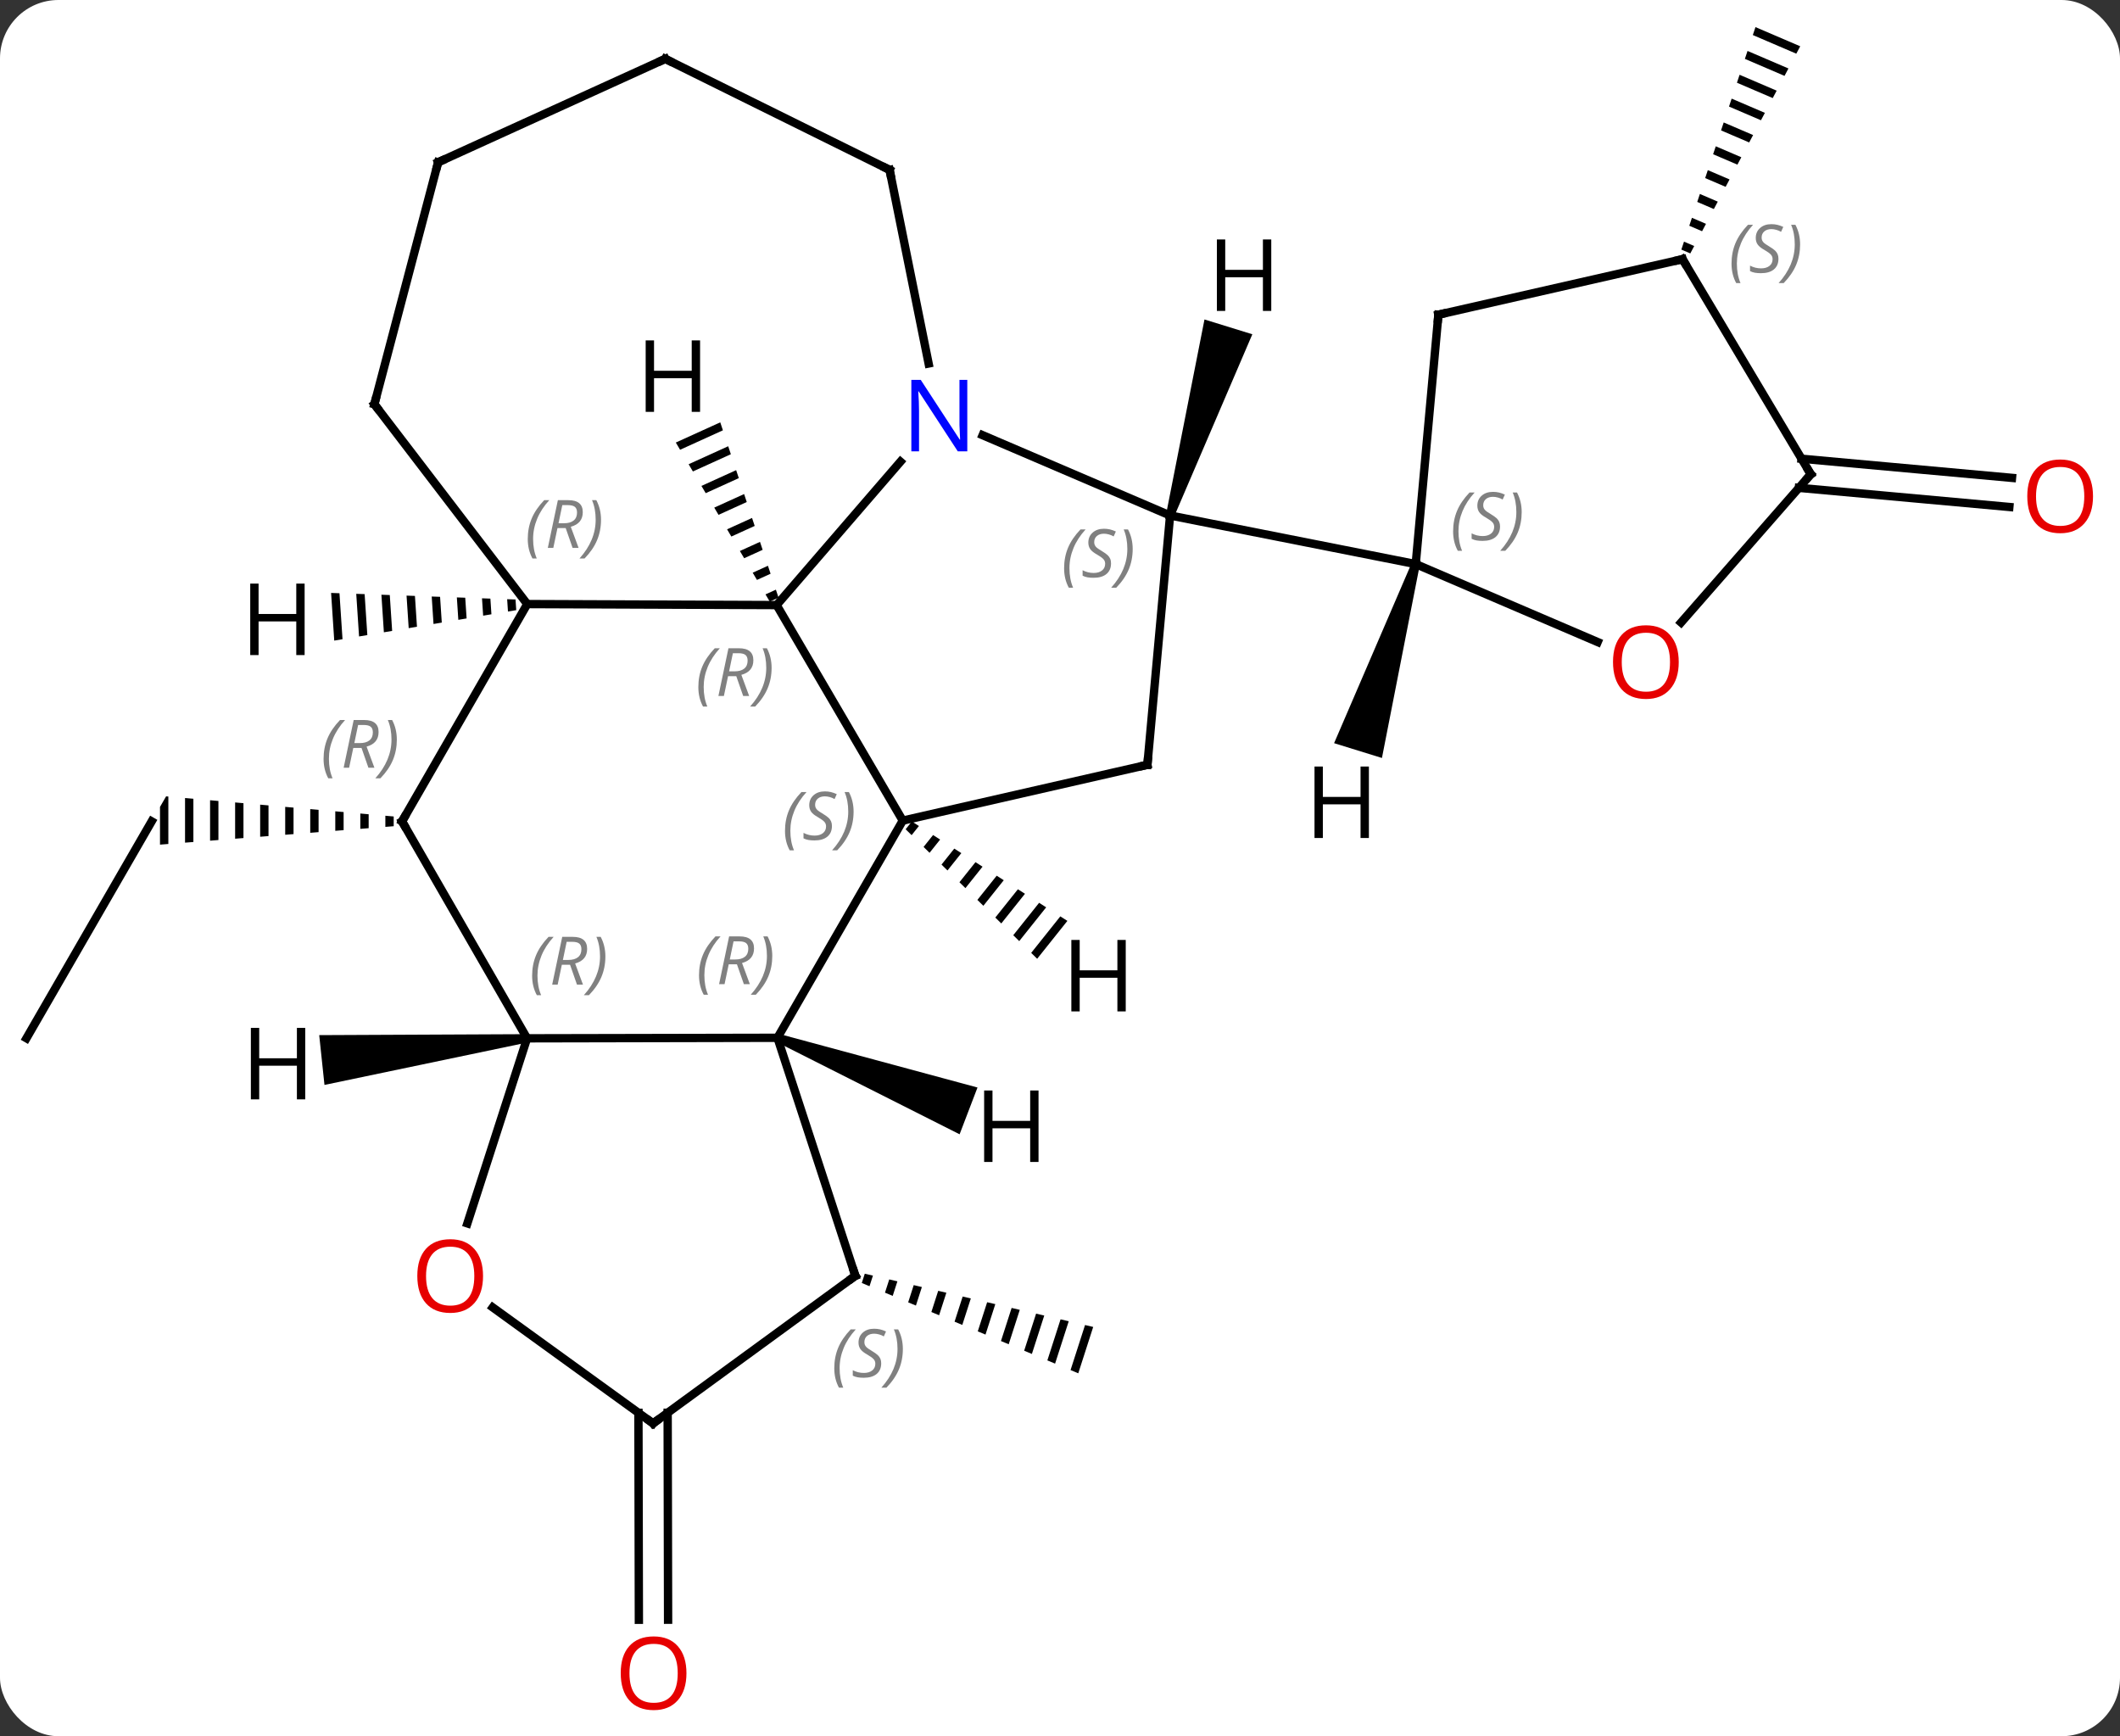 <svg width="254" viewBox="0 0 254 208" style="fill-opacity:1; color-rendering:auto; color-interpolation:auto; text-rendering:auto; stroke:black; stroke-linecap:square; stroke-miterlimit:10; shape-rendering:auto; stroke-opacity:1; fill:black; stroke-dasharray:none; font-weight:normal; stroke-width:1; font-family:'Open Sans'; font-style:normal; stroke-linejoin:miter; font-size:12; stroke-dashoffset:0; image-rendering:auto;" height="208" class="cas-substance-image" xmlns:xlink="http://www.w3.org/1999/xlink" xmlns="http://www.w3.org/2000/svg"><rect x="0" y="0" width="254" height="208" fill="#333333" stroke="none"/><svg class="cas-substance-single-component"><rect y="0" x="0" width="254" stroke="none" ry="7" rx="7" height="208" fill="white" class="cas-substance-group"/><svg y="0" x="0" width="254" viewBox="0 0 254 208" style="fill:black;" height="208" class="cas-substance-single-component-image"><svg><g><g transform="translate(125,102)" style="text-rendering:geometricPrecision; color-rendering:optimizeQuality; color-interpolation:linearRGB; stroke-linecap:butt; image-rendering:optimizeQuality;"><line y2="22.383" y1="-3.597" x2="-121.83" x1="-106.83" style="fill:none;"/><path style="stroke:none;" d="M-78.83 -4.274 L-78.83 -2.939 L-77.83 -3.018 L-77.83 -4.185 L-78.83 -4.274 ZM-81.83 -4.539 L-81.83 -2.703 L-80.83 -2.782 L-80.83 -4.451 L-81.83 -4.539 ZM-84.83 -4.804 L-84.83 -2.467 L-83.83 -2.546 L-83.83 -4.716 L-84.83 -4.804 ZM-87.83 -5.07 L-87.83 -2.23 L-86.83 -2.309 L-86.83 -4.981 L-87.83 -5.07 ZM-90.83 -5.335 L-90.83 -1.994 L-89.83 -2.073 L-89.83 -5.247 L-90.83 -5.335 ZM-93.83 -5.601 L-93.83 -1.758 L-92.83 -1.836 L-92.83 -5.512 L-93.83 -5.601 ZM-96.83 -5.866 L-96.83 -1.521 L-95.83 -1.6 L-95.83 -5.777 L-96.83 -5.866 ZM-99.83 -6.131 L-99.83 -1.285 L-98.83 -1.364 L-98.83 -6.043 L-99.83 -6.131 ZM-102.83 -6.396 L-102.83 -1.049 L-101.83 -1.127 L-101.83 -6.308 L-102.83 -6.396 ZM-105.098 -6.597 L-105.83 -5.329 L-105.83 -0.812 L-104.83 -0.891 L-104.83 -6.573 L-105.098 -6.597 Z"/><path style="stroke:none;" d="M-21.39 50.593 L-21.748 51.703 L-21.748 51.703 L-20.822 52.09 L-20.822 52.09 L-20.413 50.821 L-21.39 50.593 ZM-18.458 51.276 L-18.969 52.863 L-18.043 53.249 L-18.043 53.249 L-17.481 51.504 L-17.481 51.504 L-18.458 51.276 ZM-15.526 51.959 L-16.19 54.022 L-16.19 54.022 L-15.263 54.408 L-15.263 54.408 L-14.548 52.187 L-14.548 52.187 L-15.526 51.959 ZM-12.594 52.642 L-13.411 55.181 L-13.411 55.181 L-12.484 55.568 L-12.484 55.568 L-11.616 52.87 L-11.616 52.87 L-12.594 52.642 ZM-9.661 53.325 L-10.632 56.34 L-10.632 56.34 L-9.705 56.727 L-9.705 56.727 L-8.684 53.553 L-8.684 53.553 L-9.661 53.325 ZM-6.729 54.009 L-7.853 57.499 L-7.853 57.499 L-6.926 57.886 L-6.926 57.886 L-5.751 54.236 L-5.751 54.236 L-6.729 54.009 ZM-3.796 54.692 L-5.073 58.659 L-5.073 58.659 L-4.147 59.045 L-2.819 54.92 L-2.819 54.92 L-3.796 54.692 ZM-0.864 55.375 L-2.294 59.818 L-2.294 59.818 L-1.368 60.204 L-1.368 60.204 L0.113 55.603 L0.113 55.603 L-0.864 55.375 ZM2.068 56.058 L0.485 60.977 L0.485 60.977 L1.411 61.364 L1.411 61.364 L3.046 56.286 L3.046 56.286 L2.068 56.058 ZM5 56.741 L3.264 62.136 L3.264 62.136 L4.19 62.523 L4.19 62.523 L5.978 56.969 L5.978 56.969 L5 56.741 Z"/><line y2="67.251" y1="92.046" x2="-45.008" x1="-44.956" style="fill:none;"/><line y2="67.258" y1="92.053" x2="-48.508" x1="-48.456" style="fill:none;"/><path style="stroke:none;" d="M85.326 -98.753 L85.008 -97.802 L85.008 -97.802 L90.216 -95.569 L90.216 -95.569 L90.687 -96.455 L85.326 -98.753 ZM84.374 -95.898 L84.057 -94.946 L84.057 -94.946 L88.805 -92.91 L88.805 -92.91 L89.276 -93.796 L89.276 -93.796 L84.374 -95.898 ZM83.422 -93.042 L83.105 -92.09 L83.105 -92.09 L87.394 -90.251 L87.394 -90.251 L87.865 -91.138 L87.865 -91.138 L83.422 -93.042 ZM82.471 -90.186 L82.154 -89.234 L82.154 -89.234 L85.983 -87.593 L85.983 -87.593 L86.454 -88.479 L82.471 -90.186 ZM81.519 -87.33 L81.202 -86.378 L84.572 -84.934 L84.572 -84.934 L85.043 -85.82 L85.043 -85.82 L81.519 -87.33 ZM80.568 -84.474 L80.251 -83.522 L80.251 -83.522 L83.161 -82.275 L83.161 -82.275 L83.631 -83.161 L83.631 -83.161 L80.568 -84.474 ZM79.616 -81.618 L79.299 -80.666 L79.299 -80.666 L81.75 -79.616 L81.75 -79.616 L82.22 -80.502 L82.22 -80.502 L79.616 -81.618 ZM78.665 -78.763 L78.348 -77.811 L78.348 -77.811 L80.339 -76.957 L80.339 -76.957 L80.809 -77.843 L78.665 -78.763 ZM77.713 -75.907 L77.396 -74.955 L78.928 -74.298 L78.928 -74.298 L79.398 -75.184 L79.398 -75.184 L77.713 -75.907 ZM76.762 -73.051 L76.445 -72.099 L77.517 -71.639 L77.517 -71.639 L77.987 -72.526 L76.762 -73.051 Z"/><line y2="-47.041" y1="-44.75" x2="90.845" x1="116.059" style="fill:none;"/><line y2="-43.555" y1="-41.264" x2="90.528" x1="115.742" style="fill:none;"/><line y2="-3.69" y1="-29.511" x2="-16.839" x1="-31.95" style="fill:none;"/><line y2="-46.69" y1="-29.511" x2="-17.118" x1="-31.95" style="fill:none;"/><line y2="-29.631" y1="-29.511" x2="-61.827" x1="-31.95" style="fill:none;"/><line y2="22.329" y1="-3.69" x2="-31.851" x1="-16.839" style="fill:none;"/><line y2="-10.377" y1="-3.69" x2="12.471" x1="-16.839" style="fill:none;"/><line y2="-40.245" y1="-49.863" x2="15.189" x1="-7.269" style="fill:none;"/><line y2="-81.648" y1="-58.453" x2="-18.417" x1="-13.742" style="fill:none;"/><line y2="-3.597" y1="-29.631" x2="-76.83" x1="-61.827" style="fill:none;"/><line y2="-53.574" y1="-29.631" x2="-80.145" x1="-61.827" style="fill:none;"/><line y2="22.392" y1="22.329" x2="-61.851" x1="-31.851" style="fill:none;"/><line y2="50.841" y1="22.329" x2="-22.521" x1="-31.851" style="fill:none;"/><line y2="-40.245" y1="-10.377" x2="15.189" x1="12.471" style="fill:none;"/><line y2="-34.422" y1="-40.245" x2="44.619" x1="15.189" style="fill:none;"/><line y2="-94.947" y1="-81.648" x2="-45.291" x1="-18.417" style="fill:none;"/><line y2="22.392" y1="-3.597" x2="-61.851" x1="-76.83" style="fill:none;"/><line y2="-82.56" y1="-53.574" x2="-72.507" x1="-80.145" style="fill:none;"/><line y2="44.563" y1="22.392" x2="-69.005" x1="-61.851" style="fill:none;"/><line y2="68.526" y1="50.841" x2="-46.755" x1="-22.521" style="fill:none;"/><line y2="-82.56" y1="-94.947" x2="-72.507" x1="-45.291" style="fill:none;"/><line y2="68.526" y1="54.63" x2="-46.755" x1="-65.966" style="fill:none;"/><line y2="-64.299" y1="-34.422" x2="47.334" x1="44.619" style="fill:none;"/><line y2="-25.082" y1="-34.422" x2="66.419" x1="44.619" style="fill:none;"/><line y2="-70.95" y1="-64.299" x2="76.587" x1="47.334" style="fill:none;"/><line y2="-45.183" y1="-27.426" x2="91.953" x1="76.412" style="fill:none;"/><line y2="-45.183" y1="-70.95" x2="91.953" x1="76.587" style="fill:none;"/><path style="stroke:none;" d="M-38.705 -51.403 L-44.03 -48.983 L-44.03 -48.983 L-43.518 -48.117 L-43.518 -48.117 L-38.388 -50.448 L-38.388 -50.448 L-38.705 -51.403 ZM-37.753 -48.539 L-42.495 -46.385 L-42.495 -46.385 L-41.983 -45.518 L-37.435 -47.584 L-37.435 -47.584 L-37.753 -48.539 ZM-36.801 -45.675 L-40.96 -43.786 L-40.96 -43.786 L-40.448 -42.919 L-40.448 -42.919 L-36.483 -44.721 L-36.483 -44.721 L-36.801 -45.675 ZM-35.848 -42.812 L-39.425 -41.187 L-38.913 -40.321 L-38.913 -40.321 L-35.531 -41.857 L-35.531 -41.857 L-35.848 -42.812 ZM-34.896 -39.948 L-37.889 -38.588 L-37.889 -38.588 L-37.378 -37.722 L-37.378 -37.722 L-34.579 -38.993 L-34.896 -39.948 ZM-33.944 -37.084 L-36.354 -35.989 L-36.354 -35.989 L-35.842 -35.123 L-35.842 -35.123 L-33.627 -36.129 L-33.627 -36.129 L-33.944 -37.084 ZM-32.992 -34.22 L-34.819 -33.39 L-34.819 -33.39 L-34.307 -32.524 L-34.307 -32.524 L-32.675 -33.266 L-32.675 -33.266 L-32.992 -34.22 ZM-32.04 -31.357 L-33.284 -30.791 L-33.284 -30.791 L-32.772 -29.925 L-32.772 -29.925 L-31.722 -30.402 L-31.722 -30.402 L-32.04 -31.357 Z"/><path style="stroke:none;" d="M-15.751 -3.585 L-16.494 -2.653 L-15.778 -1.948 L-14.903 -3.043 L-14.903 -3.043 L-15.751 -3.585 ZM-13.209 -1.961 L-14.345 -0.537 L-13.629 0.168 L-12.362 -1.42 L-13.209 -1.961 ZM-10.668 -0.337 L-12.196 1.579 L-11.48 2.284 L-9.821 0.204 L-10.668 -0.337 ZM-8.127 1.287 L-10.047 3.694 L-10.047 3.694 L-9.331 4.399 L-9.331 4.399 L-7.28 1.828 L-7.28 1.828 L-8.127 1.287 ZM-5.585 2.91 L-7.899 5.81 L-7.899 5.81 L-7.182 6.515 L-7.182 6.515 L-4.738 3.452 L-5.585 2.91 ZM-3.044 4.534 L-5.75 7.925 L-5.75 7.925 L-5.034 8.631 L-5.034 8.631 L-2.197 5.075 L-3.044 4.534 ZM-0.503 6.158 L-3.601 10.041 L-3.601 10.041 L-2.885 10.746 L-2.885 10.746 L0.344 6.699 L0.344 6.699 L-0.503 6.158 ZM2.038 7.782 L-1.452 12.157 L-1.452 12.157 L-0.736 12.862 L-0.736 12.862 L2.885 8.323 L2.885 8.323 L2.038 7.782 Z"/><path style="stroke:none;" d="M-64.237 -30.215 L-64.14 -28.739 L-64.14 -28.739 L-63.148 -28.905 L-63.233 -30.179 L-63.233 -30.179 L-64.237 -30.215 ZM-67.251 -30.322 L-67.113 -28.242 L-67.113 -28.242 L-66.122 -28.407 L-66.122 -28.407 L-66.246 -30.286 L-66.246 -30.286 L-67.251 -30.322 ZM-70.264 -30.429 L-70.087 -27.744 L-70.087 -27.744 L-69.095 -27.91 L-69.095 -27.91 L-69.26 -30.393 L-69.26 -30.393 L-70.264 -30.429 ZM-73.277 -30.536 L-73.06 -27.246 L-73.06 -27.246 L-72.069 -27.412 L-72.069 -27.412 L-72.273 -30.501 L-72.273 -30.501 L-73.277 -30.536 ZM-76.291 -30.644 L-76.034 -26.748 L-76.034 -26.748 L-75.042 -26.914 L-75.042 -26.914 L-75.286 -30.608 L-75.286 -30.608 L-76.291 -30.644 ZM-79.304 -30.751 L-79.007 -26.25 L-79.007 -26.25 L-78.016 -26.416 L-78.016 -26.416 L-78.3 -30.715 L-78.3 -30.715 L-79.304 -30.751 ZM-82.318 -30.858 L-81.981 -25.752 L-80.989 -25.918 L-80.989 -25.918 L-81.313 -30.823 L-81.313 -30.823 L-82.318 -30.858 ZM-85.331 -30.966 L-84.954 -25.255 L-83.963 -25.421 L-84.327 -30.93 L-84.327 -30.93 L-85.331 -30.966 Z"/><path style="stroke:none;" d="M-32.03 22.796 L-31.672 21.862 L-7.885 28.285 L-10.029 33.889 Z"/><path style="stroke:none;" d="M15.667 -40.097 L14.711 -40.393 L19.311 -63.727 L25.044 -61.954 Z"/><path style="stroke:none;" d="M-61.904 21.895 L-61.798 22.889 L-86.124 27.976 L-86.755 22.01 Z"/><path style="stroke:none;" d="M44.141 -34.57 L45.097 -34.274 L40.572 -11.193 L34.84 -12.967 Z"/></g><g transform="translate(125,102)" style="fill:rgb(230,0,0); text-rendering:geometricPrecision; color-rendering:optimizeQuality; image-rendering:optimizeQuality; font-family:'Open Sans'; stroke:rgb(230,0,0); color-interpolation:linearRGB;"><path style="stroke:none;" d="M-42.755 98.456 Q-42.755 100.518 -43.794 101.698 Q-44.833 102.878 -46.676 102.878 Q-48.567 102.878 -49.598 101.713 Q-50.63 100.549 -50.63 98.44 Q-50.63 96.346 -49.598 95.198 Q-48.567 94.049 -46.676 94.049 Q-44.817 94.049 -43.786 95.221 Q-42.755 96.393 -42.755 98.456 ZM-49.583 98.456 Q-49.583 100.19 -48.84 101.096 Q-48.098 102.003 -46.676 102.003 Q-45.255 102.003 -44.528 101.104 Q-43.801 100.206 -43.801 98.456 Q-43.801 96.721 -44.528 95.831 Q-45.255 94.94 -46.676 94.94 Q-48.098 94.94 -48.84 95.838 Q-49.583 96.737 -49.583 98.456 Z"/><path style="stroke:none;" d="M125.767 -42.538 Q125.767 -40.476 124.728 -39.296 Q123.689 -38.116 121.846 -38.116 Q119.955 -38.116 118.924 -39.281 Q117.892 -40.445 117.892 -42.554 Q117.892 -44.648 118.924 -45.796 Q119.955 -46.945 121.846 -46.945 Q123.705 -46.945 124.736 -45.773 Q125.767 -44.601 125.767 -42.538 ZM118.939 -42.538 Q118.939 -40.804 119.682 -39.898 Q120.424 -38.991 121.846 -38.991 Q123.267 -38.991 123.994 -39.89 Q124.721 -40.788 124.721 -42.538 Q124.721 -44.273 123.994 -45.163 Q123.267 -46.054 121.846 -46.054 Q120.424 -46.054 119.682 -45.156 Q118.939 -44.257 118.939 -42.538 Z"/></g><g transform="translate(125,102)" style="font-size:8.4px; fill:gray; text-rendering:geometricPrecision; image-rendering:optimizeQuality; color-rendering:optimizeQuality; font-family:'Open Sans'; font-style:italic; stroke:gray; color-interpolation:linearRGB;"><path style="stroke:none;" d="M-41.331 -19.682 Q-41.331 -21.01 -40.862 -22.135 Q-40.393 -23.26 -39.362 -24.338 L-38.752 -24.338 Q-39.721 -23.276 -40.206 -22.104 Q-40.69 -20.932 -40.69 -19.698 Q-40.69 -18.369 -40.252 -17.354 L-40.768 -17.354 Q-41.331 -18.385 -41.331 -19.682 ZM-37.77 -20.994 L-38.27 -18.619 L-38.927 -18.619 L-37.724 -24.338 L-36.474 -24.338 Q-34.739 -24.338 -34.739 -22.901 Q-34.739 -21.541 -36.177 -21.151 L-35.239 -18.619 L-35.958 -18.619 L-36.786 -20.994 L-37.77 -20.994 ZM-37.192 -23.744 Q-37.583 -21.823 -37.645 -21.573 L-36.989 -21.573 Q-36.239 -21.573 -35.833 -21.901 Q-35.427 -22.229 -35.427 -22.854 Q-35.427 -23.323 -35.685 -23.534 Q-35.942 -23.744 -36.536 -23.744 L-37.192 -23.744 ZM-32.553 -21.994 Q-32.553 -20.666 -33.03 -19.534 Q-33.506 -18.401 -34.522 -17.354 L-35.131 -17.354 Q-33.194 -19.51 -33.194 -21.994 Q-33.194 -23.323 -33.631 -24.338 L-33.116 -24.338 Q-32.553 -23.276 -32.553 -21.994 Z"/><path style="stroke:none;" d="M-30.948 -2.456 Q-30.948 -3.784 -30.479 -4.909 Q-30.01 -6.034 -28.979 -7.112 L-28.369 -7.112 Q-29.338 -6.05 -29.823 -4.878 Q-30.307 -3.706 -30.307 -2.472 Q-30.307 -1.143 -29.869 -0.128 L-30.385 -0.128 Q-30.948 -1.159 -30.948 -2.456 ZM-25.325 -3.05 Q-25.325 -2.222 -25.872 -1.768 Q-26.419 -1.315 -27.419 -1.315 Q-27.825 -1.315 -28.137 -1.37 Q-28.45 -1.425 -28.731 -1.565 L-28.731 -2.222 Q-28.106 -1.893 -27.403 -1.893 Q-26.778 -1.893 -26.403 -2.19 Q-26.028 -2.487 -26.028 -3.003 Q-26.028 -3.315 -26.231 -3.542 Q-26.434 -3.768 -26.997 -4.097 Q-27.59 -4.425 -27.817 -4.753 Q-28.044 -5.081 -28.044 -5.534 Q-28.044 -6.269 -27.528 -6.729 Q-27.012 -7.19 -26.169 -7.19 Q-25.794 -7.19 -25.458 -7.112 Q-25.122 -7.034 -24.747 -6.862 L-25.012 -6.269 Q-25.262 -6.425 -25.583 -6.511 Q-25.903 -6.597 -26.169 -6.597 Q-26.7 -6.597 -27.02 -6.323 Q-27.34 -6.05 -27.34 -5.581 Q-27.34 -5.378 -27.27 -5.229 Q-27.2 -5.081 -27.059 -4.948 Q-26.919 -4.815 -26.497 -4.565 Q-25.934 -4.222 -25.731 -4.026 Q-25.528 -3.831 -25.427 -3.597 Q-25.325 -3.362 -25.325 -3.05 ZM-22.73 -4.769 Q-22.73 -3.44 -23.207 -2.308 Q-23.684 -1.175 -24.699 -0.128 L-25.309 -0.128 Q-23.371 -2.284 -23.371 -4.769 Q-23.371 -6.097 -23.809 -7.112 L-23.293 -7.112 Q-22.73 -6.05 -22.73 -4.769 Z"/></g><g transform="translate(125,102)" style="fill:rgb(0,5,255); text-rendering:geometricPrecision; color-rendering:optimizeQuality; image-rendering:optimizeQuality; font-family:'Open Sans'; stroke:rgb(0,5,255); color-interpolation:linearRGB;"><path style="stroke:none;" d="M-9.107 -47.93 L-10.248 -47.93 L-14.936 -55.117 L-14.982 -55.117 Q-14.889 -53.852 -14.889 -52.805 L-14.889 -47.93 L-15.811 -47.93 L-15.811 -56.492 L-14.686 -56.492 L-10.014 -49.336 L-9.967 -49.336 Q-9.967 -49.492 -10.014 -50.352 Q-10.061 -51.211 -10.045 -51.586 L-10.045 -56.492 L-9.107 -56.492 L-9.107 -47.93 Z"/></g><g transform="translate(125,102)" style="font-size:8.4px; fill:gray; text-rendering:geometricPrecision; image-rendering:optimizeQuality; color-rendering:optimizeQuality; font-family:'Open Sans'; font-style:italic; stroke:gray; color-interpolation:linearRGB;"><path style="stroke:none;" d="M-61.768 -37.424 Q-61.768 -38.752 -61.3 -39.877 Q-60.831 -41.002 -59.8 -42.08 L-59.19 -42.08 Q-60.159 -41.017 -60.643 -39.846 Q-61.128 -38.674 -61.128 -37.439 Q-61.128 -36.111 -60.69 -35.096 L-61.206 -35.096 Q-61.768 -36.127 -61.768 -37.424 ZM-58.208 -38.736 L-58.708 -36.361 L-59.365 -36.361 L-58.161 -42.08 L-56.911 -42.08 Q-55.177 -42.08 -55.177 -40.642 Q-55.177 -39.283 -56.615 -38.892 L-55.677 -36.361 L-56.396 -36.361 L-57.224 -38.736 L-58.208 -38.736 ZM-57.63 -41.486 Q-58.021 -39.564 -58.083 -39.314 L-57.427 -39.314 Q-56.677 -39.314 -56.271 -39.642 Q-55.865 -39.971 -55.865 -40.596 Q-55.865 -41.064 -56.122 -41.275 Q-56.38 -41.486 -56.974 -41.486 L-57.63 -41.486 ZM-52.991 -39.736 Q-52.991 -38.408 -53.468 -37.275 Q-53.944 -36.142 -54.96 -35.096 L-55.569 -35.096 Q-53.632 -37.252 -53.632 -39.736 Q-53.632 -41.064 -54.069 -42.08 L-53.554 -42.08 Q-52.991 -41.017 -52.991 -39.736 Z"/><path style="stroke:none;" d="M-41.25 14.839 Q-41.25 13.511 -40.781 12.386 Q-40.312 11.261 -39.281 10.182 L-38.672 10.182 Q-39.641 11.245 -40.125 12.417 Q-40.609 13.589 -40.609 14.823 Q-40.609 16.151 -40.172 17.167 L-40.688 17.167 Q-41.25 16.136 -41.25 14.839 ZM-37.69 13.526 L-38.19 15.901 L-38.846 15.901 L-37.643 10.182 L-36.393 10.182 Q-34.659 10.182 -34.659 11.62 Q-34.659 12.979 -36.096 13.37 L-35.159 15.901 L-35.877 15.901 L-36.706 13.526 L-37.69 13.526 ZM-37.112 10.776 Q-37.502 12.698 -37.565 12.948 L-36.909 12.948 Q-36.159 12.948 -35.752 12.62 Q-35.346 12.292 -35.346 11.667 Q-35.346 11.198 -35.604 10.987 Q-35.862 10.776 -36.456 10.776 L-37.112 10.776 ZM-32.473 12.526 Q-32.473 13.854 -32.949 14.987 Q-33.426 16.12 -34.441 17.167 L-35.051 17.167 Q-33.113 15.011 -33.113 12.526 Q-33.113 11.198 -33.551 10.182 L-33.035 10.182 Q-32.473 11.245 -32.473 12.526 Z"/></g><g transform="translate(125,102)" style="stroke-linecap:butt; font-size:8.4px; text-rendering:geometricPrecision; image-rendering:optimizeQuality; color-rendering:optimizeQuality; font-family:'Open Sans'; font-style:italic; color-interpolation:linearRGB; stroke-miterlimit:5;"><path style="fill:none;" d="M11.983 -10.266 L12.471 -10.377 L12.516 -10.875"/><path style="fill:gray; stroke:none;" d="M2.492 -33.92 Q2.492 -35.248 2.96 -36.373 Q3.429 -37.498 4.46 -38.577 L5.07 -38.577 Q4.101 -37.514 3.617 -36.342 Q3.132 -35.17 3.132 -33.936 Q3.132 -32.608 3.57 -31.592 L3.054 -31.592 Q2.492 -32.623 2.492 -33.92 ZM8.114 -34.514 Q8.114 -33.686 7.567 -33.233 Q7.02 -32.78 6.02 -32.78 Q5.614 -32.78 5.302 -32.834 Q4.989 -32.889 4.708 -33.03 L4.708 -33.686 Q5.333 -33.358 6.036 -33.358 Q6.661 -33.358 7.036 -33.655 Q7.411 -33.952 7.411 -34.467 Q7.411 -34.78 7.208 -35.006 Q7.005 -35.233 6.442 -35.561 Q5.848 -35.889 5.622 -36.217 Q5.395 -36.545 5.395 -36.998 Q5.395 -37.733 5.911 -38.194 Q6.427 -38.655 7.27 -38.655 Q7.645 -38.655 7.981 -38.577 Q8.317 -38.498 8.692 -38.327 L8.427 -37.733 Q8.177 -37.889 7.856 -37.975 Q7.536 -38.061 7.27 -38.061 Q6.739 -38.061 6.419 -37.787 Q6.098 -37.514 6.098 -37.045 Q6.098 -36.842 6.169 -36.694 Q6.239 -36.545 6.38 -36.412 Q6.52 -36.28 6.942 -36.03 Q7.505 -35.686 7.708 -35.491 Q7.911 -35.295 8.013 -35.061 Q8.114 -34.827 8.114 -34.514 ZM10.709 -36.233 Q10.709 -34.905 10.232 -33.772 Q9.755 -32.639 8.74 -31.592 L8.13 -31.592 Q10.068 -33.748 10.068 -36.233 Q10.068 -37.561 9.63 -38.577 L10.146 -38.577 Q10.709 -37.514 10.709 -36.233 Z"/><path style="fill:none;" d="M-18.318 -81.158 L-18.417 -81.648 L-18.865 -81.87"/><path style="fill:none;" d="M-76.58 -4.03 L-76.83 -3.597 L-76.58 -3.164"/><path style="fill:gray; stroke:none;" d="M-86.232 -11.085 Q-86.232 -12.414 -85.763 -13.539 Q-85.295 -14.664 -84.263 -15.742 L-83.654 -15.742 Q-84.623 -14.679 -85.107 -13.507 Q-85.592 -12.335 -85.592 -11.101 Q-85.592 -9.773 -85.154 -8.757 L-85.67 -8.757 Q-86.232 -9.789 -86.232 -11.085 ZM-82.672 -12.398 L-83.172 -10.023 L-83.828 -10.023 L-82.625 -15.742 L-81.375 -15.742 Q-79.641 -15.742 -79.641 -14.304 Q-79.641 -12.945 -81.078 -12.554 L-80.141 -10.023 L-80.86 -10.023 L-81.688 -12.398 L-82.672 -12.398 ZM-82.094 -15.148 Q-82.485 -13.226 -82.547 -12.976 L-81.891 -12.976 Q-81.141 -12.976 -80.735 -13.304 Q-80.328 -13.632 -80.328 -14.257 Q-80.328 -14.726 -80.586 -14.937 Q-80.844 -15.148 -81.438 -15.148 L-82.094 -15.148 ZM-77.455 -13.398 Q-77.455 -12.07 -77.931 -10.937 Q-78.408 -9.804 -79.424 -8.757 L-80.033 -8.757 Q-78.096 -10.914 -78.096 -13.398 Q-78.096 -14.726 -78.533 -15.742 L-78.017 -15.742 Q-77.455 -14.679 -77.455 -13.398 Z"/><path style="fill:none;" d="M-79.841 -53.177 L-80.145 -53.574 L-80.018 -54.057"/><path style="fill:gray; stroke:none;" d="M-61.245 14.892 Q-61.245 13.564 -60.777 12.439 Q-60.308 11.314 -59.277 10.236 L-58.667 10.236 Q-59.636 11.299 -60.12 12.47 Q-60.605 13.642 -60.605 14.877 Q-60.605 16.205 -60.167 17.221 L-60.683 17.221 Q-61.245 16.189 -61.245 14.892 ZM-57.685 13.58 L-58.185 15.955 L-58.842 15.955 L-57.639 10.236 L-56.389 10.236 Q-54.654 10.236 -54.654 11.674 Q-54.654 13.033 -56.092 13.424 L-55.154 15.955 L-55.873 15.955 L-56.701 13.58 L-57.685 13.58 ZM-57.107 10.83 Q-57.498 12.752 -57.56 13.002 L-56.904 13.002 Q-56.154 13.002 -55.748 12.674 Q-55.342 12.345 -55.342 11.72 Q-55.342 11.252 -55.599 11.041 Q-55.857 10.83 -56.451 10.83 L-57.107 10.83 ZM-52.468 12.58 Q-52.468 13.908 -52.945 15.041 Q-53.421 16.174 -54.437 17.221 L-55.046 17.221 Q-53.109 15.064 -53.109 12.58 Q-53.109 11.252 -53.546 10.236 L-53.031 10.236 Q-52.468 11.299 -52.468 12.58 Z"/><path style="fill:none;" d="M-22.677 50.366 L-22.521 50.841 L-22.925 51.136"/><path style="fill:gray; stroke:none;" d="M-25.044 61.918 Q-25.044 60.59 -24.576 59.465 Q-24.107 58.34 -23.076 57.261 L-22.466 57.261 Q-23.435 58.324 -23.919 59.496 Q-24.404 60.668 -24.404 61.902 Q-24.404 63.23 -23.966 64.246 L-24.482 64.246 Q-25.044 63.215 -25.044 61.918 ZM-19.422 61.324 Q-19.422 62.152 -19.969 62.605 Q-20.515 63.058 -21.515 63.058 Q-21.922 63.058 -22.234 63.004 Q-22.547 62.949 -22.828 62.808 L-22.828 62.152 Q-22.203 62.48 -21.5 62.48 Q-20.875 62.48 -20.5 62.183 Q-20.125 61.886 -20.125 61.371 Q-20.125 61.058 -20.328 60.832 Q-20.531 60.605 -21.094 60.277 Q-21.687 59.949 -21.914 59.621 Q-22.14 59.293 -22.14 58.84 Q-22.14 58.105 -21.625 57.644 Q-21.109 57.183 -20.265 57.183 Q-19.89 57.183 -19.555 57.261 Q-19.219 57.34 -18.844 57.511 L-19.109 58.105 Q-19.359 57.949 -19.68 57.863 Q-20 57.777 -20.265 57.777 Q-20.797 57.777 -21.117 58.05 Q-21.437 58.324 -21.437 58.793 Q-21.437 58.996 -21.367 59.144 Q-21.297 59.293 -21.156 59.425 Q-21.015 59.558 -20.594 59.808 Q-20.031 60.152 -19.828 60.347 Q-19.625 60.543 -19.523 60.777 Q-19.422 61.011 -19.422 61.324 ZM-16.827 59.605 Q-16.827 60.933 -17.304 62.066 Q-17.78 63.199 -18.796 64.246 L-19.405 64.246 Q-17.468 62.09 -17.468 59.605 Q-17.468 58.277 -17.905 57.261 L-17.39 57.261 Q-16.827 58.324 -16.827 59.605 Z"/><path style="fill:none;" d="M-44.843 -94.725 L-45.291 -94.947 L-45.746 -94.74"/><path style="fill:none;" d="M-72.634 -82.076 L-72.507 -82.56 L-72.052 -82.767"/></g><g transform="translate(125,102)" style="stroke-linecap:butt; fill:rgb(230,0,0); text-rendering:geometricPrecision; color-rendering:optimizeQuality; image-rendering:optimizeQuality; font-family:'Open Sans'; stroke:rgb(230,0,0); color-interpolation:linearRGB; stroke-miterlimit:5;"><path style="stroke:none;" d="M-67.126 50.873 Q-67.126 52.935 -68.166 54.115 Q-69.205 55.295 -71.048 55.295 Q-72.939 55.295 -73.97 54.13 Q-75.001 52.966 -75.001 50.857 Q-75.001 48.763 -73.97 47.615 Q-72.939 46.466 -71.048 46.466 Q-69.189 46.466 -68.158 47.638 Q-67.126 48.81 -67.126 50.873 ZM-73.955 50.873 Q-73.955 52.607 -73.212 53.513 Q-72.47 54.42 -71.048 54.42 Q-69.626 54.42 -68.9 53.521 Q-68.173 52.623 -68.173 50.873 Q-68.173 49.138 -68.9 48.248 Q-69.626 47.357 -71.048 47.357 Q-72.47 47.357 -73.212 48.255 Q-73.955 49.154 -73.955 50.873 Z"/><path style="fill:none; stroke:black;" d="M-46.351 68.231 L-46.755 68.526 L-47.16 68.233"/></g><g transform="translate(125,102)" style="stroke-linecap:butt; font-size:8.4px; fill:gray; text-rendering:geometricPrecision; image-rendering:optimizeQuality; color-rendering:optimizeQuality; font-family:'Open Sans'; font-style:italic; stroke:gray; color-interpolation:linearRGB; stroke-miterlimit:5;"><path style="stroke:none;" d="M49.099 -38.34 Q49.099 -39.669 49.568 -40.794 Q50.037 -41.919 51.068 -42.997 L51.678 -42.997 Q50.709 -41.934 50.224 -40.762 Q49.74 -39.59 49.74 -38.356 Q49.74 -37.028 50.178 -36.012 L49.662 -36.012 Q49.099 -37.044 49.099 -38.34 ZM54.722 -38.934 Q54.722 -38.106 54.175 -37.653 Q53.628 -37.2 52.628 -37.2 Q52.222 -37.2 51.909 -37.255 Q51.597 -37.309 51.316 -37.45 L51.316 -38.106 Q51.941 -37.778 52.644 -37.778 Q53.269 -37.778 53.644 -38.075 Q54.019 -38.372 54.019 -38.887 Q54.019 -39.2 53.816 -39.426 Q53.612 -39.653 53.05 -39.981 Q52.456 -40.309 52.23 -40.637 Q52.003 -40.965 52.003 -41.419 Q52.003 -42.153 52.519 -42.614 Q53.034 -43.075 53.878 -43.075 Q54.253 -43.075 54.589 -42.997 Q54.925 -42.919 55.3 -42.747 L55.034 -42.153 Q54.784 -42.309 54.464 -42.395 Q54.144 -42.481 53.878 -42.481 Q53.347 -42.481 53.027 -42.208 Q52.706 -41.934 52.706 -41.465 Q52.706 -41.262 52.777 -41.114 Q52.847 -40.965 52.987 -40.833 Q53.128 -40.7 53.55 -40.45 Q54.112 -40.106 54.316 -39.911 Q54.519 -39.715 54.62 -39.481 Q54.722 -39.247 54.722 -38.934 ZM57.316 -40.653 Q57.316 -39.325 56.84 -38.192 Q56.363 -37.059 55.348 -36.012 L54.738 -36.012 Q56.676 -38.169 56.676 -40.653 Q56.676 -41.981 56.238 -42.997 L56.754 -42.997 Q57.316 -41.934 57.316 -40.653 Z"/><path style="fill:none; stroke:black;" d="M47.289 -63.801 L47.334 -64.299 L47.822 -64.41"/></g><g transform="translate(125,102)" style="stroke-linecap:butt; fill:rgb(230,0,0); text-rendering:geometricPrecision; color-rendering:optimizeQuality; image-rendering:optimizeQuality; font-family:'Open Sans'; stroke:rgb(230,0,0); color-interpolation:linearRGB; stroke-miterlimit:5;"><path style="stroke:none;" d="M76.132 -22.678 Q76.132 -20.616 75.093 -19.436 Q74.054 -18.256 72.211 -18.256 Q70.32 -18.256 69.289 -19.421 Q68.257 -20.585 68.257 -22.694 Q68.257 -24.788 69.289 -25.936 Q70.32 -27.085 72.211 -27.085 Q74.07 -27.085 75.101 -25.913 Q76.132 -24.741 76.132 -22.678 ZM69.304 -22.678 Q69.304 -20.944 70.047 -20.038 Q70.789 -19.131 72.211 -19.131 Q73.632 -19.131 74.359 -20.03 Q75.086 -20.928 75.086 -22.678 Q75.086 -24.413 74.359 -25.303 Q73.632 -26.194 72.211 -26.194 Q70.789 -26.194 70.047 -25.296 Q69.304 -24.397 69.304 -22.678 Z"/><path style="fill:none; stroke:black;" d="M76.099 -70.839 L76.587 -70.95 L76.843 -70.521"/></g><g transform="translate(125,102)" style="stroke-linecap:butt; font-size:8.4px; fill:gray; text-rendering:geometricPrecision; image-rendering:optimizeQuality; color-rendering:optimizeQuality; font-family:'Open Sans'; font-style:italic; stroke:gray; color-interpolation:linearRGB; stroke-miterlimit:5;"><path style="stroke:none;" d="M82.456 -70.411 Q82.456 -71.739 82.925 -72.864 Q83.394 -73.989 84.425 -75.067 L85.034 -75.067 Q84.066 -74.005 83.581 -72.833 Q83.097 -71.661 83.097 -70.427 Q83.097 -69.099 83.534 -68.083 L83.019 -68.083 Q82.456 -69.114 82.456 -70.411 ZM88.079 -71.005 Q88.079 -70.177 87.532 -69.724 Q86.985 -69.271 85.985 -69.271 Q85.579 -69.271 85.266 -69.325 Q84.954 -69.38 84.673 -69.521 L84.673 -70.177 Q85.298 -69.849 86.001 -69.849 Q86.626 -69.849 87.001 -70.146 Q87.376 -70.442 87.376 -70.958 Q87.376 -71.271 87.173 -71.497 Q86.97 -71.724 86.407 -72.052 Q85.813 -72.38 85.587 -72.708 Q85.36 -73.036 85.36 -73.489 Q85.36 -74.224 85.876 -74.685 Q86.391 -75.146 87.235 -75.146 Q87.61 -75.146 87.946 -75.067 Q88.282 -74.989 88.657 -74.817 L88.391 -74.224 Q88.141 -74.38 87.821 -74.466 Q87.501 -74.552 87.235 -74.552 Q86.704 -74.552 86.384 -74.278 Q86.063 -74.005 86.063 -73.536 Q86.063 -73.333 86.134 -73.185 Q86.204 -73.036 86.345 -72.903 Q86.485 -72.771 86.907 -72.521 Q87.47 -72.177 87.673 -71.981 Q87.876 -71.786 87.977 -71.552 Q88.079 -71.317 88.079 -71.005 ZM90.673 -72.724 Q90.673 -71.396 90.197 -70.263 Q89.72 -69.13 88.705 -68.083 L88.095 -68.083 Q90.033 -70.239 90.033 -72.724 Q90.033 -74.052 89.595 -75.067 L90.111 -75.067 Q90.673 -74.005 90.673 -72.724 Z"/><path style="fill:none; stroke:black;" d="M91.624 -44.807 L91.953 -45.183 L91.697 -45.612"/></g><g transform="translate(125,102)" style="stroke-linecap:butt; text-rendering:geometricPrecision; color-rendering:optimizeQuality; image-rendering:optimizeQuality; font-family:'Open Sans'; color-interpolation:linearRGB; stroke-miterlimit:5;"><path style="stroke:none;" d="M-41.124 -52.658 L-42.124 -52.658 L-42.124 -56.689 L-46.64 -56.689 L-46.64 -52.658 L-47.64 -52.658 L-47.64 -61.22 L-46.64 -61.22 L-46.64 -57.58 L-42.124 -57.58 L-42.124 -61.22 L-41.124 -61.22 L-41.124 -52.658 Z"/><path style="stroke:none;" d="M9.876 19.168 L8.876 19.168 L8.876 15.137 L4.36 15.137 L4.36 19.168 L3.36 19.168 L3.36 10.606 L4.36 10.606 L4.36 14.246 L8.876 14.246 L8.876 10.606 L9.876 10.606 L9.876 19.168 Z"/><path style="stroke:none;" d="M-88.503 -23.522 L-89.503 -23.522 L-89.503 -27.553 L-94.019 -27.553 L-94.019 -23.522 L-95.019 -23.522 L-95.019 -32.084 L-94.019 -32.084 L-94.019 -28.444 L-89.503 -28.444 L-89.503 -32.084 L-88.503 -32.084 L-88.503 -23.522 Z"/><path style="stroke:none;" d="M-0.573 37.204 L-1.573 37.204 L-1.573 33.173 L-6.089 33.173 L-6.089 37.204 L-7.089 37.204 L-7.089 28.642 L-6.089 28.642 L-6.089 32.282 L-1.573 32.282 L-1.573 28.642 L-0.573 28.642 L-0.573 37.204 Z"/><path style="stroke:none;" d="M27.312 -64.751 L26.312 -64.751 L26.312 -68.782 L21.796 -68.782 L21.796 -64.751 L20.796 -64.751 L20.796 -73.313 L21.796 -73.313 L21.796 -69.673 L26.312 -69.673 L26.312 -73.313 L27.312 -73.313 L27.312 -64.751 Z"/><path style="stroke:none;" d="M-88.428 29.704 L-89.428 29.704 L-89.428 25.673 L-93.944 25.673 L-93.944 29.704 L-94.944 29.704 L-94.944 21.142 L-93.944 21.142 L-93.944 24.782 L-89.428 24.782 L-89.428 21.142 L-88.428 21.142 L-88.428 29.704 Z"/><path style="stroke:none;" d="M39.009 -1.607 L38.009 -1.607 L38.009 -5.638 L33.493 -5.638 L33.493 -1.607 L32.493 -1.607 L32.493 -10.169 L33.493 -10.169 L33.493 -6.529 L38.009 -6.529 L38.009 -10.169 L39.009 -10.169 L39.009 -1.607 Z"/></g></g></svg></svg></svg></svg>